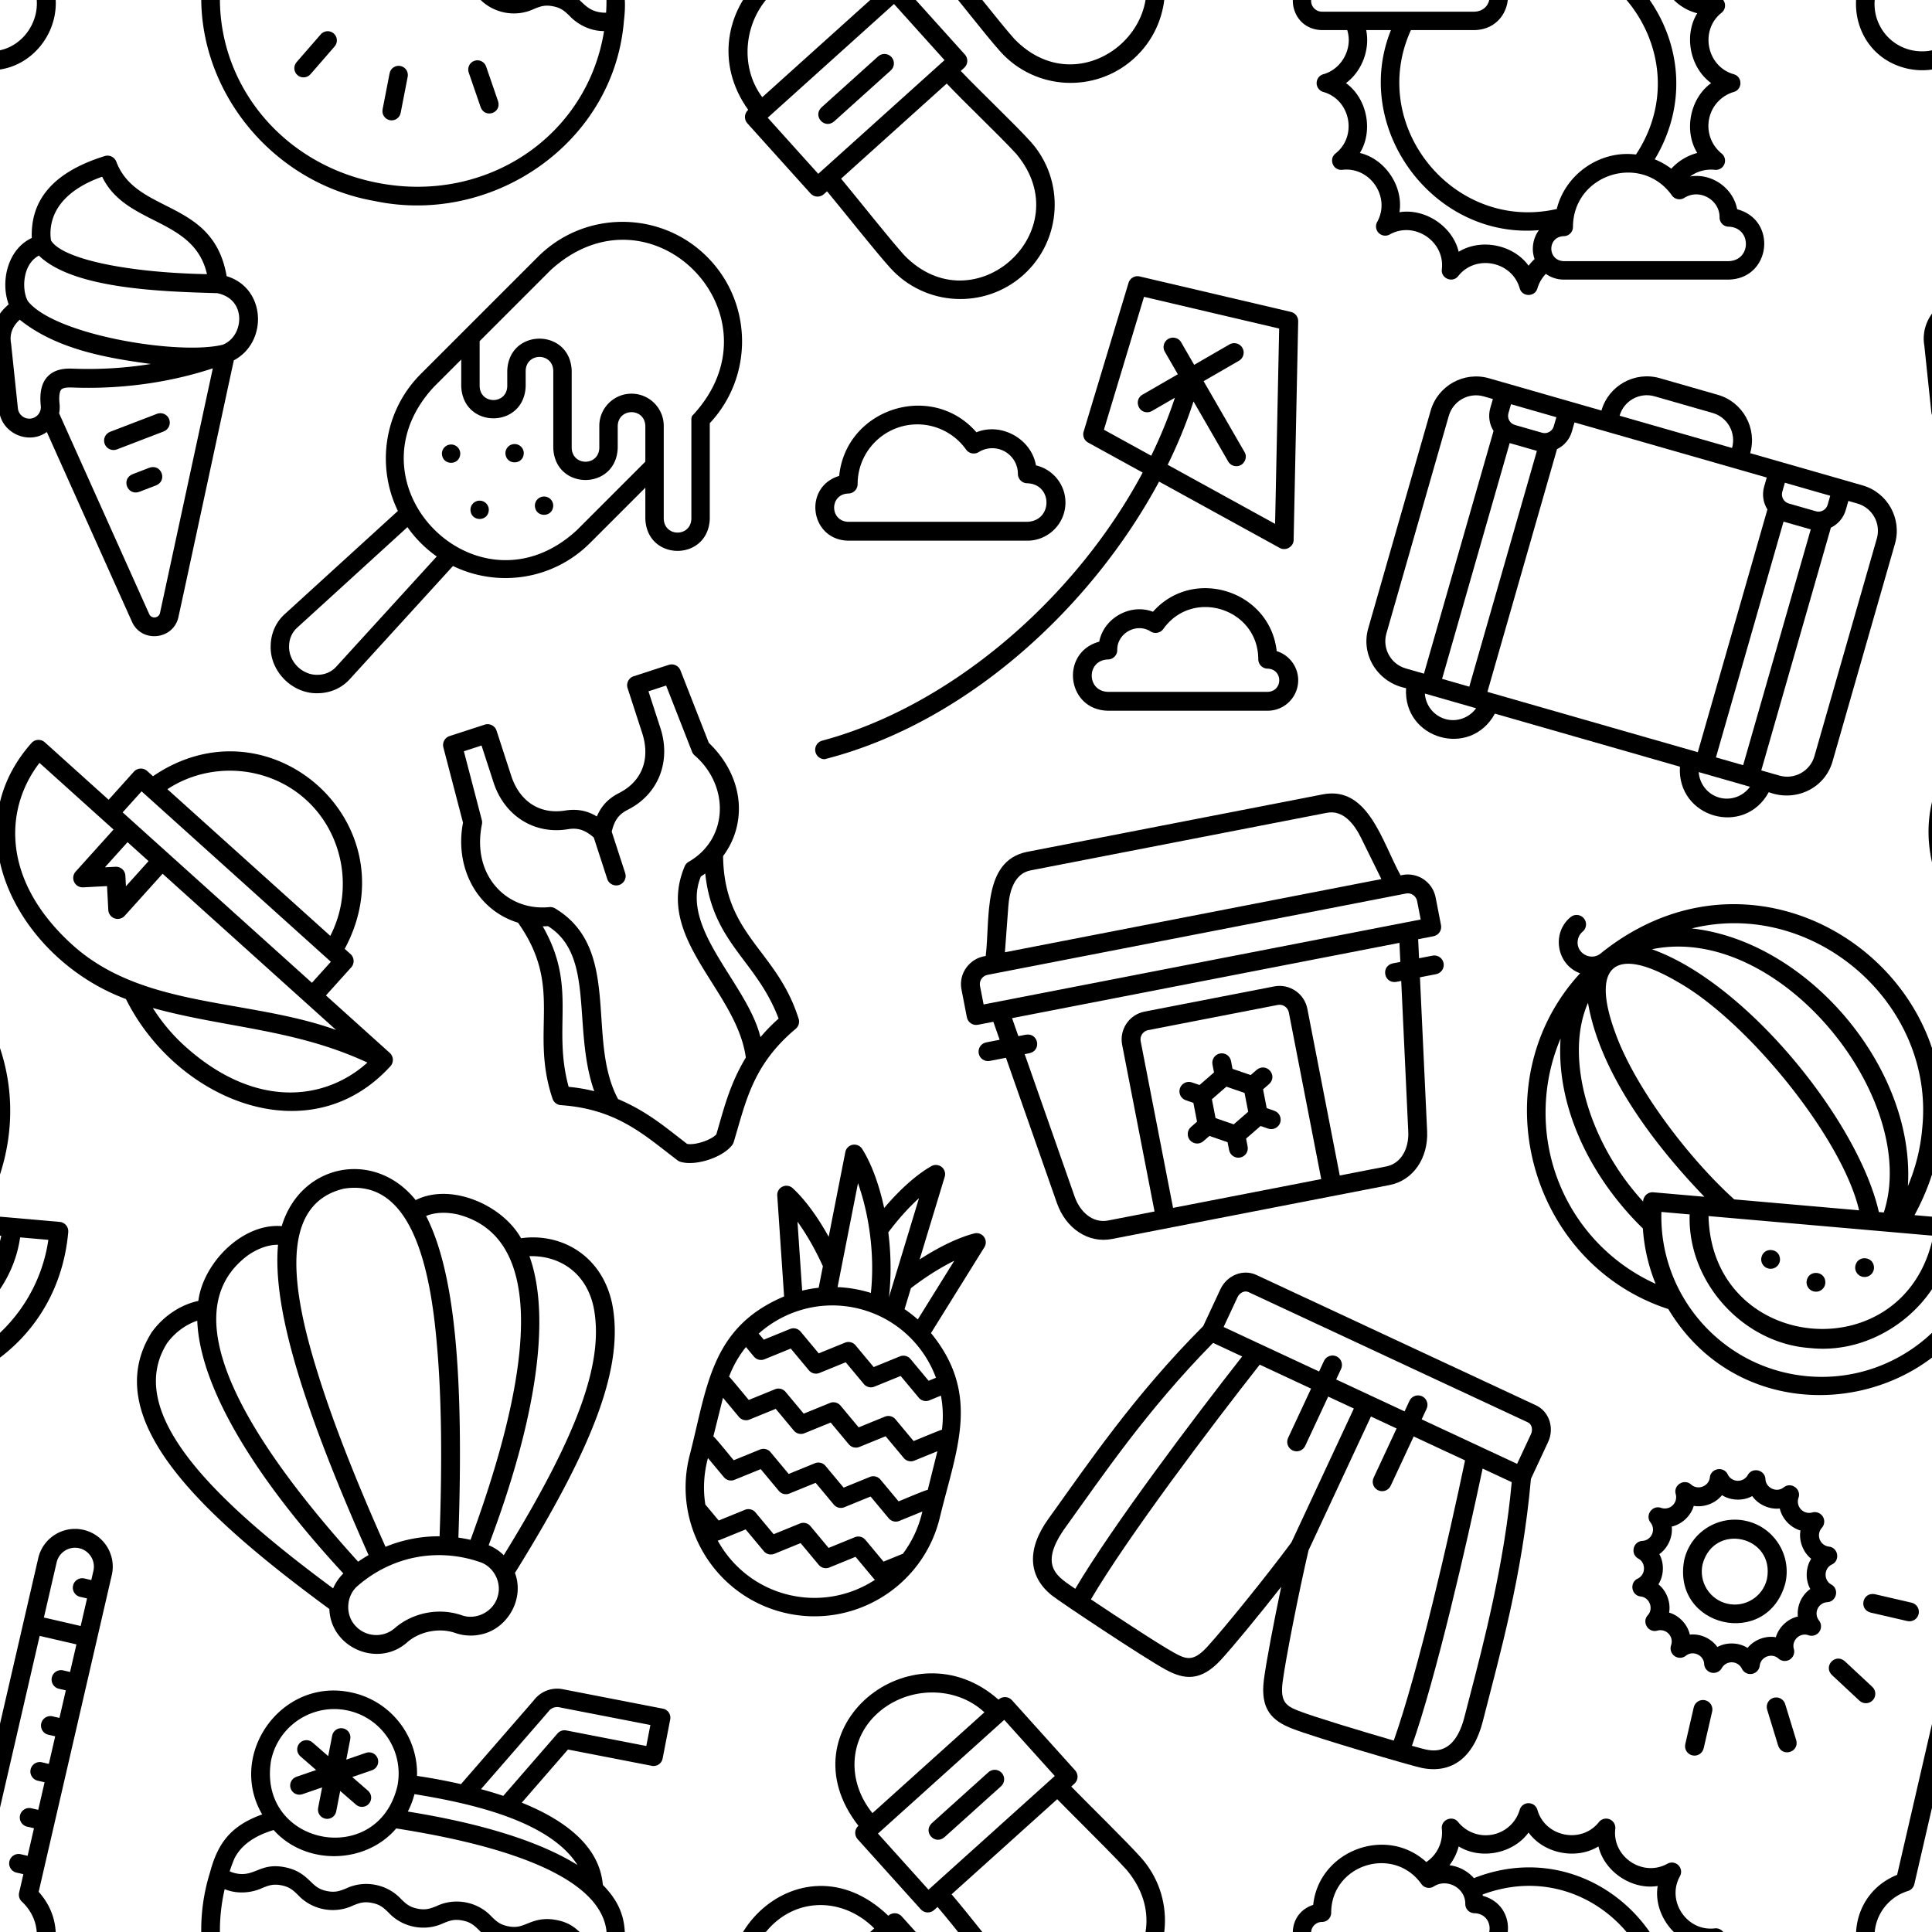 <svg xmlns="http://www.w3.org/2000/svg" xmlns:xlink="http://www.w3.org/1999/xlink" width="512" height="512" viewBox="0 0 512 512">
  <defs>
    <svg xmlns="http://www.w3.org/2000/svg" width="512" viewBox="0 0 512.035 512.035" height="512" id="a">
      <path d="M256.016 362.674c-5.523 0-10 4.478-10 10v40c0 5.522 4.477 10 10 10s10-4.478 10-10v-40c0-5.523-4.477-10-10-10zM347.512 345.478c-2.762-4.783-8.878-6.423-13.66-3.66-4.783 2.761-6.422 8.877-3.66 13.66l20 34.642c7.046 11.254 23.54 1.657 17.32-10l-20-34.642zM178.18 341.817c-4.782-2.76-10.898-1.122-13.66 3.66l-20 34.642c-2.762 4.783-1.123 10.898 3.66 13.66 4.698 2.737 10.883 1.167 13.66-3.66l20-34.642c2.762-4.783 1.123-10.898-3.66-13.66z" />
      <path d="M476.016 63.234c5.523 0 10-4.478 10-10V10c0-5.522-4.477-10-10-10H365.084c-12.165 0-23.311 7.051-28.542 18.006l-60.228 104.318c-16.191-.517-32.713-.416-48.555.327-7.002-42.7-44.162-75.385-88.814-75.385-76.279-.646-118.175 91.796-68.317 148.527-31.52 18.813-41.325 40.207-43.594 72.563-.026.21-.046.421-.059.632C12.706 400.756 124.523 514.317 256.017 512c131.471 2.323 243.333-111.265 229.039-243.013a10.217 10.217 0 0 0-.059-.627c-2.232-30.11-10.318-49.98-36.545-68.018-11.537-40.791-54.053-61.294-103.464-70.872l38.241-66.235h92.787zm-337.07 4.032c38.598 0 70 31.402 70 70-3.519 92.737-136.495 92.712-140-.001 0-38.597 31.402-69.999 70-69.999zm117.07 424.736c-120.119.201-213.75-92.941-209.896-208.719 16.228 3.176 31.207-2.672 39.985-9.127 6.078-3.917 10.47-6.748 19.629-6.748 9.16 0 13.551 2.831 19.629 6.749 18.016 13.289 43.074 13.182 60.93-.001 6.078-3.917 10.47-6.748 19.628-6.748 9.16 0 13.551 2.831 19.629 6.749 17.96 13.251 43.012 13.223 60.93-.001 6.078-3.917 10.47-6.748 19.629-6.748 9.16 0 13.551 2.831 19.629 6.749 17.872 13.203 42.959 13.268 60.93-.001 6.078-3.917 10.47-6.748 19.629-6.748s13.551 2.831 19.629 6.749c8.768 6.459 23.772 12.301 39.985 9.126 3.853 115.779-89.776 208.918-209.895 208.719zm208.276-228.82c-2.159.552-4.733.914-7.899.914-20.051-.011-23.085-16.83-50.094-16.688-15.047 0-23.596 5.51-30.465 9.939-6.078 3.918-10.47 6.749-19.629 6.749s-13.551-2.831-19.628-6.749c-17.936-13.263-43.096-13.196-60.931.001-6.078 3.917-10.47 6.748-19.629 6.748s-13.551-2.831-19.629-6.749c-17.866-13.221-43.037-13.239-60.93.001-6.078 3.917-10.47 6.748-19.629 6.748s-13.551-2.831-19.629-6.749c-6.869-4.429-15.418-9.939-30.465-9.939-27.047-.131-29.989 16.66-50.094 16.689-3.167 0-5.741-.362-7.9-.914.633-4.87 1.439-9.709 2.418-14.499 4.214-15.353 16.292-28.324 35.934-38.613 41.665 31.54 105.173 17.571 130.368-27.11 72.828-2.608 223.494-2.539 245.414 65.724a204.246 204.246 0 0 1 2.417 14.497zm-46.961-78.791c-54.522-20.809-129.444-23.858-192.002-21.834a89.534 89.534 0 0 0 3.459-19.932c57.943-1.748 148.324-.64 188.543 41.766zM368.796 48.234l-44.932 77.825c-8.32-1.095-16.734-1.934-25.137-2.556.434-.839 55.461-95.894 55.782-96.706A11.66 11.66 0 0 1 365.084 20h100.932v23.234h-88.559a10.004 10.004 0 0 0-8.661 5z" />
      <path d="M95.645 162.266c2.777 4.827 8.962 6.397 13.66 3.66l19.641-11.34v22.679c0 5.522 4.477 10 10 10s10-4.478 10-10v-22.679l19.641 11.34c4.698 2.737 10.883 1.167 13.66-3.66 2.762-4.783 1.123-10.898-3.66-13.66l-19.641-11.34 19.641-11.34c4.783-2.762 6.422-8.877 3.66-13.66s-8.878-6.424-13.66-3.66l-19.641 11.34v-22.68c0-5.522-4.477-10-10-10s-10 4.478-10 10v22.679l-19.641-11.34c-4.781-2.76-10.898-1.123-13.66 3.66s-1.123 10.898 3.66 13.66l19.641 11.34-19.641 11.34c-4.783 2.762-6.422 8.877-3.66 13.661z" />
    </svg>
    <svg xmlns="http://www.w3.org/2000/svg" width="512" viewBox="0 0 512.002 512.002" height="512" id="b">
      <path d="M338.214 178.747 371.93 74.241a10 10 0 0 0-14.281-11.862c-15.59 8.45-33.571 23.357-50.741 41.776l4.713-93.652a9.999 9.999 0 0 0-16.866-7.761C281.463 15.335 267.6 35.688 256.009 59.25c-11.971-24.38-25.898-44.319-38.763-56.508a10 10 0 0 0-16.866 7.762l4.713 93.652c-17.17-18.419-35.151-33.326-50.742-41.776a10 10 0 0 0-14.281 11.862l33.717 104.505c-69.539 52.113-57.044 116.107-57.786 193.256-.001 77.196 62.802 140 140 140 77.195 0 139.999-62.804 139.999-140-.734-77.104 11.731-141.203-57.786-193.256zm26.986 240.93-16.949 12.397-24.846-18.174a10.004 10.004 0 0 0-11.809 0l-24.846 18.174-24.845-18.174a10.004 10.004 0 0 0-11.809 0l-24.846 18.174-24.845-18.174a10.004 10.004 0 0 0-11.809 0l-24.846 18.174-16.947-12.397a9.977 9.977 0 0 0-1.262-.787c-6.536-15.201-9.888-32.368-9.54-49.811l21.846 15.979a10.001 10.001 0 0 0 11.809 0l24.846-18.174 24.846 18.174a10.001 10.001 0 0 0 11.809 0l24.846-18.174 24.846 18.174a10.001 10.001 0 0 0 11.809 0l24.846-18.174 24.846 18.174c1.759 1.286 3.831 1.929 5.904 1.929s4.146-.643 5.904-1.929l21.846-15.979c.347 17.446-3.004 34.61-9.541 49.812a9.812 9.812 0 0 0-1.263.786zM146.882 242.084l10.964 8.02a10.001 10.001 0 0 0 11.809 0l24.846-18.174 24.846 18.174a10.004 10.004 0 0 0 11.809 0l24.846-18.174 24.846 18.174a10.004 10.004 0 0 0 11.809 0l24.846-18.174 24.846 18.174a9.989 9.989 0 0 0 5.904 1.929 9.989 9.989 0 0 0 5.904-1.929l10.964-8.02a119.02 119.02 0 0 1 10.043 35.699c.055-.713-26.347 19.041-26.912 19.338l-24.846-18.174a10.004 10.004 0 0 0-11.809 0l-24.846 18.174-24.846-18.174a10.004 10.004 0 0 0-11.809 0l-24.846 18.174-24.846-18.174a10.004 10.004 0 0 0-11.809 0l-24.846 18.174c-.167-.003-27.744-20.619-26.912-19.338a119.043 119.043 0 0 1 10.045-35.699zm10.964 75.497a10.004 10.004 0 0 0 11.809 0l24.846-18.174 24.846 18.174a10.004 10.004 0 0 0 11.809 0l24.846-18.174 24.846 18.174a10.004 10.004 0 0 0 11.809 0l24.846-18.174 24.846 18.174c1.759 1.286 3.831 1.929 5.904 1.929s4.146-.643 5.904-1.929l21.846-15.979v43.352c-.291-1.014-26.742 19.101-27.75 19.643l-24.846-18.174a10.001 10.001 0 0 0-11.809 0l-24.846 18.174-24.846-18.174a10.001 10.001 0 0 0-11.809 0l-24.846 18.174-24.846-18.174a10.001 10.001 0 0 0-11.809 0l-24.846 18.174c-1.099-.598-27.351-20.593-27.75-19.643v-43.353zM343.753 96.443l-23.044 71.431a139.352 139.352 0 0 0-16.636-7.368l1.197-23.778c12.325-15.567 25.688-29.49 38.483-40.285zm-53.63-56.679-5.65 112.275c-3.103-23.748-9.491-47.013-17.692-68.18 6.83-16.331 14.923-31.534 23.342-44.095zm-25.801 112.483c-12.238-.738-24.914.194-36.65 2.635l-5.783-114.896c17.641 26.435 36.137 67.314 42.433 112.261zm-96.073-55.804c12.794 10.794 26.158 24.719 38.485 40.284l1.197 23.779a139.352 139.352 0 0 0-16.636 7.368zm87.752 75.559c41.182 0 77.586 20.852 99.206 52.553l-6.956 5.088-24.846-18.174a10.004 10.004 0 0 0-11.809 0l-24.846 18.174-24.846-18.174a10.004 10.004 0 0 0-11.809 0l-24.846 18.174-24.846-18.174a10.004 10.004 0 0 0-11.809 0l-24.846 18.174-6.956-5.088c21.624-31.7 58.027-52.553 99.209-52.553zm0 320c-34.729 0-66.06-14.83-87.993-38.49a10.04 10.04 0 0 0 1.647-.977l24.846-18.174 24.846 18.174a10.004 10.004 0 0 0 11.809 0l24.846-18.174 24.846 18.174c1.759 1.286 3.831 1.929 5.904 1.929s4.146-.643 5.904-1.929l24.846-18.174 24.846 18.174a10.04 10.04 0 0 0 1.647.977c-21.934 23.66-53.265 38.49-87.994 38.49z" />
    </svg>
    <svg xmlns="http://www.w3.org/2000/svg" width="512" viewBox="0 0 512.114 512.114" height="512" id="c">
      <path d="M474.118 37.996c-50.662-50.661-133.096-50.661-183.758 0L163.149 165.207c-40.193 40.194-48.498 100.387-24.914 148.845L15.215 426.234C5.736 434.878.348 446.911.043 460.118c-1.216 28.196 23.765 53.171 51.951 51.952 13.208-.304 25.243-5.691 33.887-15.17l112.181-123.021c49.285 23.835 108.931 14.901 148.845-24.914l60.139-60.139v33.85c1.758 46.365 68.246 46.358 70 0V218.732c47.713-50.867 46.737-131.069-2.928-180.736zM71.102 483.423c-4.927 5.403-11.877 8.476-19.569 8.652-17.111.728-32.235-14.369-31.495-31.496.176-7.691 3.25-14.64 8.653-19.567L148.608 331.66c8.456 12.128 19.717 23.388 31.845 31.845zm261.662-148.601C225.836 433.907 78.24 286.18 177.293 179.349l29.753-29.753v29.079c1.785 46.399 68.249 46.332 70 0v-17c.749-19.854 29.24-19.886 30 0v84.007c1.743 46.341 68.241 46.379 70 0v-24.007c.739-19.863 29.256-19.87 30 0v38.865zm124.282-12.146c-.755 19.839-29.224 19.904-30 0v-101c0-19.299-15.701-35-35-35s-35 15.701-35 35v24.007c-.749 19.859-29.244 19.88-30 0v-84.007c-1.735-46.328-68.239-46.39-70 0v17c-.74 19.872-29.26 19.861-30 0v-49.079l77.457-77.457c109.916-99.669 255.409 50.61 153.279 158.774l-.004.011a9.974 9.974 0 0 0-.731 3.759v107.992z" />
      <path d="M196.018 241.861c-5.525-.005-10.004 4.474-10.004 10 .491 13.247 19.515 13.25 20.004 0 0-5.523-4.477-10-10-10zM265.018 241.361c-5.525-.005-10.004 4.474-10.004 10 .491 13.247 19.515 13.25 20.004 0 0-5.523-4.477-10-10-10zM227.026 302.861c-5.525-.005-10.004 4.474-10.004 10 .491 13.247 19.515 13.25 20.004 0 0-5.523-4.478-10-10-10zM297.018 298.361c-5.525-.005-10.004 4.474-10.004 10 .491 13.247 19.515 13.25 20.004 0 0-5.523-4.477-10-10-10z" />
    </svg>
    <svg xmlns="http://www.w3.org/2000/svg" width="512" viewBox="0 0 511.629 511.629" height="512" id="d">
      <path d="M482.26 392.782c-4.361-22.933-27.372-39.525-51.11-35.59 7.604-5.592 17.135-8.265 26.88-7.215a10 10 0 0 0 7.343-17.729c-11.186-9.015-16.396-23.358-13.598-37.431 2.8-14.073 13.103-25.33 26.888-29.379 9.471-2.793 9.521-16.393-.001-19.189-29.538-8.296-37.366-47.874-13.287-66.809a10 10 0 0 0-7.345-17.729c-30.453 3.649-52.85-29.938-37.843-56.639a10.002 10.002 0 0 0-13.57-13.569c-26.713 15.029-60.295-7.437-56.639-37.845a10 10 0 0 0-17.729-7.343c-18.914 24.11-58.561 16.196-66.809-13.29a10.001 10.001 0 0 0-19.19.001c-4.048 13.785-15.305 24.087-29.378 26.887-14.071 2.798-28.415-2.411-37.431-13.598-6.109-7.65-18.807-2.58-17.729 7.343 1.535 14.28-4.918 28.101-16.84 36.074C101.099 49.62 28.24 77.664 22.119 136.208c-34.21 11.351-26.956 61.368 9.509 62.116h27.408c6.33 19.787-5.911 42.442-26.01 47.925a10 10 0 0 0 0 19.19c29.534 8.297 37.372 47.871 13.289 66.81-7.7 6.2-2.498 18.799 7.345 17.729 30.438-3.653 52.856 29.935 37.843 56.639a10.002 10.002 0 0 0 13.57 13.569c26.707-15.028 60.297 7.435 56.638 37.845-1.103 9.781 11.546 15.078 17.729 7.343 18.908-24.106 58.564-16.2 66.809 13.29 2.744 9.443 16.387 9.551 19.19 0 1.734-5.902 4.91-11.35 9.147-15.791a33.386 33.386 0 0 0 19.455 6.227h179.104c45.831-1.073 53.018-64.752 9.115-76.318zM180.006 72.755c24.059 14.862 59.298 7.854 75.838-15.085 16.542 22.94 51.778 29.948 75.839 15.085 6.503 27.523 36.378 47.485 64.293 42.958-4.523 27.918 15.435 57.789 42.958 64.293-14.861 24.061-7.854 59.296 15.085 75.837-22.94 16.542-29.946 51.778-15.085 75.839a58.178 58.178 0 0 0-28.158 17.063 79.584 79.584 0 0 0-17.967-10.156c78.461-131.105-54.106-287.322-196.281-231.388-6.683-7.55-16.011-12.706-26.518-14.003a58.166 58.166 0 0 0 9.996-20.443zm106.459 319.727C174.829 417.951 80.71 302.386 128.166 198.325h69.008c43.017-.992 50.068-60.569 9.068-71.916a43.36 43.36 0 0 0-.325-1.404C333.029 77.369 447.01 220.04 372.434 333.362c-39.558-4.969-76.844 21.835-85.969 59.12zM19.844 166.54c0-6.498 5.286-11.785 11.784-11.785 5.522 0 10-4.477 10-10 .167-52.265 67.562-73.68 97.886-31.191a10 10 0 0 0 13.442 2.691c14.42-9.354 34.542 1.783 34.218 19.015 0 5.523 4.478 10 10 10 21.849.806 21.931 32.215 0 33.055H31.627c-6.497 0-11.783-5.287-11.783-11.785zm236.025 287.513c-16.534-22.966-51.788-29.988-75.863-15.118-6.505-27.526-36.373-47.481-64.293-42.959 4.525-27.918-15.436-57.788-42.958-64.293 14.862-24.062 7.852-59.296-15.086-75.838 17.19-12.677 26.324-36.318 21.947-57.52h26.871c-42.971 106.608 45.968 227.073 160.67 217.123-6.531 8.359-8.582 21.151-4.743 31.339a58.866 58.866 0 0 0-6.545 7.266zm217.275-4.955H294.04c-17.927-.663-18.018-26.436 0-27.136 5.522 0 10-4.477 10-10 .182-57.338 74.121-80.835 107.388-34.22a10 10 0 0 0 13.444 2.69c16.256-10.433 38.532 1.909 38.273 21.266 0 5.523 4.477 10 10 10 24.723.914 24.812 36.45-.001 37.4z" />
    </svg>
    <svg xmlns="http://www.w3.org/2000/svg" width="512" viewBox="0 0 511.999 511.999" height="512" id="e">
      <path d="M502 255.681h-91V215.68c0-5.523-4.478-10-10-10h-8.263c-35.636-146.172-237.898-146.07-273.474 0H111c-5.522 0-10 4.477-10 10v40.001H10c-5.522 0-10 4.477-10 10C.881 394.54 146.154 444.037 256.007 400.385c110.972 43.88 255.169-6.589 255.992-134.705.001-5.522-4.477-9.999-9.999-9.999zm-245.999-140c54.431 0 102.586 38.008 116.167 90H139.833c13.58-51.991 61.741-90 116.168-90zM121 225.68h270v30.001H121zm25 50.001h30.001v35.858l-7.929-7.929c-3.905-3.904-10.235-3.905-14.143 0l-7.93 7.93v-35.859zm30 120c-102.212 0-150.872-58.734-155.614-120H126v60a10.002 10.002 0 0 0 17.071 7.072l17.93-17.929 17.929 17.929a10.001 10.001 0 0 0 17.071-7.072v-60h247.443c-92.379 38.002-166.785 119.858-267.444 120zm160.001-.001c-17.465 0-34.797-2.399-52.469-7.291 70.839-35.442 126.88-84.453 207.763-109.21-6.296 59.985-55.029 116.501-155.294 116.501z" />
    </svg>
    <svg xmlns="http://www.w3.org/2000/svg" width="512" viewBox="0 0 511.632 511.632" height="512" id="f">
      <path d="M475.816 94.63h-.208c-13.694-121.181-190.371-131.068-199.682 0-5.56-.062-10.114 4.437-10.11 10v100c0 5.523 4.478 10 10 10h4.877c-.663 27.864-4.819 79.731-4.877 105.001 0 55.14 44.859 99.999 100 99.999s100-44.859 100-99.999c.023-23.598-3.317-75.476-4.539-105.001h4.539c5.522 0 10-4.477 10-10v-100c0-5.523-4.477-10-10-10zm-190 100v-80h180v80zm85-175c43.549 0 81.17 33.843 84.735 75H295.947c2.263-43.098 33.69-75 74.869-75zm82.227 231.417c1.3 24.92 2.773 53.166 2.773 68.584-4.024 105.984-155.992 105.956-160-.001.129-25.838 4.261-77.024 4.882-105H451.26c.419 10.254 1.086 23.052 1.783 36.417zM235.815 186.631h-.11c-9.357-131.171-186.05-121.074-199.682 0-5.594-.114-10.215 4.401-10.208 10v100c0 5.523 4.477 10 10 10h4.539c-1.223 29.534-4.559 81.398-4.539 105.001 0 55.14 44.86 100 100 100s100-44.859 100-100c-.064-25.282-4.217-77.125-4.877-105.001h4.876c5.523 0 10-4.477 10-10v-100c.001-5.523-4.476-10-9.999-10zM45.816 286.632v-80.001h180v80.001zm95-175c41.18 0 72.606 31.902 74.869 75H56.081c3.566-41.159 41.186-75 84.735-75zm72.576 245.549c1.192 20.575 2.424 41.851 2.424 54.452-4.023 105.983-155.992 105.958-160-.001.031-24.122 3.368-75.777 4.556-105h150.562c.341 14.014 1.414 32.526 2.458 50.549z" />
      <path d="M176.23 236.632H95.401c-13.228.48-13.267 19.504 0 20h80.829c5.523 0 10-4.477 10-10s-4.477-10-10-10zM416.23 144.63h-80.829c-13.228.48-13.267 19.504 0 20h80.829c5.522 0 10-4.477 10-10s-4.477-10-10-10z" />
    </svg>
    <svg xmlns="http://www.w3.org/2000/svg" width="512" viewBox="0 0 512 512" height="512" id="g">
      <path d="M462 91.138H338c0-27.57-22.43-50-50-50h-64c-27.57 0-50 22.43-50 50H50c-27.57 0-50 22.43-50 50v240c-.084 30.2 26.358 52.631 56.019 50 11.815 52.983 86.169 52.947 97.963 0h204.037c11.815 52.984 86.169 52.946 97.963 0 29.666 2.613 56.098-19.778 56.018-50.001V141.138c0-27.57-22.429-50-50-50zm-70 320v-260h30v260zm40.001-289.999c0 5.514-4.486 9.999-10 9.999H392c-5.514 0-10-4.485-10-9.999v-10.001h50.001zM362 111.138v10.001c0 8.865 3.866 16.844 10 22.341v267.658H140.001V143.48c6.134-5.497 10-13.476 10-22.341v-10.001zm-231.999 10.001c0 5.514-4.486 9.999-10 9.999H90c-5.514 0-10-4.485-10-9.999v-10.001h50.001zm-10 29.999v260H90v-260zm103.999-90h64c16.542 0 30 13.458 30 30H194c0-16.542 13.458-30 30-30zm-204 320v-240c0-16.542 13.458-30 30-30h10v10.001c0 8.865 3.866 16.844 10 22.341v267.658H50c-16.542 0-30-13.458-30-30zm85.001 70c-12.942 0-24.109-8.381-28.267-20h56.534c-4.159 11.619-15.326 20-28.267 20zm301.999 0c-12.941 0-24.108-8.381-28.266-20h56.534c-4.159 11.619-15.326 20-28.268 20zm85-70c0 16.542-13.458 30-30 30h-20V143.481c6.135-5.497 10.001-13.476 10.001-22.342v-10.001H462c16.542 0 30 13.458 30 30z" />
    </svg>
    <svg xmlns="http://www.w3.org/2000/svg" width="512" viewBox="0 0 512.006 512.006" height="512" id="h">
      <path d="M492.366 288.022c6.259 3.68 14.896-1.254 14.816-8.555l4.821-231.65a10.001 10.001 0 0 0-7.714-9.944L344.013.266a9.999 9.999 0 0 0-11.857 6.846l-47.57 157.608a10 10 0 0 0 4.755 11.652l57.798 31.785c-71.41 133.8-203.495 247.686-339.722 284.188-5.335 1.429-8.501 6.913-7.071 12.248 1.197 4.468 5.237 7.414 9.653 7.414 149.296-37.963 282.149-159.694 354.548-294.277zM306.072 162.748l42.516-140.865 143.251 33.612-4.309 207.042-113.856-62.613c10.909-22.243 20.093-44.73 27.379-67.169l36.743 63.641a9.997 9.997 0 0 0 8.67 5.002c7.442.181 12.599-8.587 8.65-15.002l-43.375-75.127L449.2 89.643c4.783-2.761 6.422-8.877 3.66-13.66-2.761-4.783-8.878-6.421-13.66-3.66L401.742 93.95l-13.751-23.817c-2.761-4.783-8.877-6.421-13.66-3.66s-6.422 8.877-3.66 13.66l13.751 23.817-37.457 21.626c-8.848 5.177-5.083 18.657 5.01 18.662a9.954 9.954 0 0 0 4.99-1.342l24.345-14.055c-6.833 20.757-15.254 41.317-25.077 61.493z" />
      <path d="M34.99 280.359h189.886c22.291 0 40.427-18.136 40.427-40.427 0-19.147-13.379-35.228-31.28-39.384-4.708-27.787-36.405-45.904-63.108-35.104-47.507-54.509-138.328-25.148-145.476 46.268-38.505 11.675-31.123 67.763 9.551 68.647zm0-49.974c5.522 0 10-4.477 10-10 0-34.908 28.399-63.307 63.308-63.307 20.461 0 39.765 9.973 51.637 26.678a10 10 0 0 0 13.444 2.691 27.072 27.072 0 0 1 14.345-4.095c14.972 0 27.152 12.181 27.152 27.152 0 5.523 4.477 10 10 10 27.008.999 27.102 39.817 0 40.855H34.991c-19.803-.734-19.9-29.202-.001-29.974zM489.219 397.442c-6.982-63.915-88.153-90.157-131.155-41.734-24.117-9.254-52.303 6.926-56.934 31.714-41.813 11.397-34.788 72.169 9.083 73.196h169.49c17.812 0 32.303-14.491 32.303-32.303-.001-14.502-9.605-26.802-22.787-30.873zm-9.517 43.176h-169.49c-22.696-.848-22.762-33.444 0-34.318 5.522 0 10-4.477 10-10-.32-17.821 20.464-29.352 35.396-19.67a9.998 9.998 0 0 0 13.444-2.69c31.169-43.687 100.495-21.661 100.65 32.074 0 5.522 4.478 9.999 10 9.999 16.239.584 16.348 23.973 0 24.605z" />
    </svg>
    <svg xmlns="http://www.w3.org/2000/svg" width="512" viewBox="0 0 511.948 511.948" height="512" id="i">
      <path d="M509.917 373.061c-13.43-70.867-26.97-156.646-62.324-254.186V75.888c0-16.487-12.633-29.901-28.162-29.901H92.517c-15.528 0-28.162 13.414-28.162 29.901v42.987C29.007 216.523 15.46 302.098 2.031 373.061c-7.483 38.951 5.865 64.662 37.588 72.396 10.635 2.593 117.137 18.808 142.775 20.325 22.188 1.312 38.948-4.047 48.567-34.491 5.538-17.529 16.165-58.462 25.104-96.822 8.696 37.224 19.087 78.354 24.923 96.822 9.641 30.418 26.252 35.795 48.566 34.491 25.637-1.518 132.14-17.732 142.776-20.325 31.722-7.734 45.071-33.445 37.587-72.396zM84.355 75.888c0-5.367 3.738-9.901 8.162-9.901h326.915c4.424 0 8.162 4.534 8.162 9.901v34.779H315.975V98.326c0-5.522-4.477-10-10-10s-10 4.478-10 10v12.341h-80.001V98.326c0-5.522-4.477-10-10-10s-10 4.478-10 10v12.341H84.355zM21.671 376.834C34.774 307.71 47.78 225.253 81.34 130.667h34.032c-18.813 80.788-48.755 221.23-56.273 297.951-20.406-3.683-45.519-3.636-37.428-51.784zm190.219 48.432c-6.574 20.807-14.632 21.364-28.313 20.552-16.37-.97-68.923-8.532-104.689-14.067 7.318-76.693 38.309-221.179 57.022-301.084h60.064v57.66c0 5.522 4.477 10 10 10s10-4.478 10-10v-57.66h30v156.551c-8.758 43.309-26.537 114.159-34.084 138.048zm116.481 20.552c-13.683.811-21.739.255-28.313-20.552-7.498-23.731-24.605-93.062-34.084-138.086V130.667h30v57.66c0 5.522 4.477 10 10 10s10-4.478 10-10v-57.66h60.064c18.714 79.904 49.704 224.388 57.022 301.084-35.766 5.534-88.32 13.097-104.689 14.067zm139.221-19.792c-1.553.379-6.926 1.317-14.743 2.592-7.519-76.723-37.461-217.164-56.273-297.951h34.032c29.471 81.55 45.678 170.076 55.464 223.527 1.582 8.639 2.947 16.1 4.204 22.64 8.014 41.708-14.288 47.145-22.684 49.192z" />
    </svg>
    <svg xmlns="http://www.w3.org/2000/svg" width="512" viewBox="0 0 512.399 512.399" height="512" id="j">
      <path d="M512.399 194.322c-.754-52.68-38.787-84.509-81.612-86.828-12.823-38.718-61.955-72.303-102.002-61.036-32.38-61.533-112.411-61.515-144.776.001-40.085-11.252-89.141 22.286-101.993 61.012-19.452.349-39.659 8.851-54.993 23.305-72.812 77.881 12.064 197.166 129.088 324.048-6.492 40.607 38.558 71.392 74.113 50.559l.018-.011c15.363-9.075 36.958-9.074 52.33.011a49.534 49.534 0 0 0 24.743 6.615c29.311.653 54.415-27.492 49.37-57.175 110.572-119.128 155.714-194.689 155.714-260.501zm-20 0c0 58.994-41.803 128.892-143.804 239.787a49.464 49.464 0 0 0-13.677-13.467c75.927-122.617 111.409-225.665 100.973-292.736 30.388 4.961 55.939 27.687 56.508 66.416zM370.305 70.21c98.378 47.788 26.667 209.347-53.162 341.147a153.858 153.858 0 0 0-12.203-4.747c38.963-169.462 50.036-276.974 31.48-341.471 9.609-2.085 21.899-.333 33.885 5.071zM256.398 20.013c72.157 2.671 74.201 98.711 65.164 181.754-5.506 53.514-17.596 120.646-35.947 199.642a148.748 148.748 0 0 0-58.434 0c-18.351-78.995-30.44-146.127-35.948-199.642-8.939-83.297-7.195-178.827 65.165-181.754zM142.635 70.141c11.94-5.353 24.17-7.077 33.74-5-18.556 64.471-7.481 172.033 31.48 341.469a154.244 154.244 0 0 0-12.203 4.747C115.905 279.692 43.976 117.845 142.635 70.141zM40.742 145.33c10.138-9.555 23.378-15.829 36.166-17.449-10.449 67.07 25.031 170.128 100.969 292.763a49.475 49.475 0 0 0-13.676 13.467C60.157 320.689-19.09 209.467 40.742 145.33zm292.516 331.713c-7.69 14.059-26.988 19.272-40.704 11.009-10.776-6.221-23.271-9.509-36.133-9.509a.28.28 0 0 0-.041 0c-12.859 0-25.35 3.285-36.121 9.499-14.26 8.196-32.528 3.26-40.723-10.999-8.272-13.742-3.068-33.021 11.009-40.726 20.227-11.651 42.998-17.81 65.852-17.81s45.626 6.158 65.861 17.815c14.063 7.699 19.28 26.987 11 40.721z" />
    </svg>
    <svg xmlns="http://www.w3.org/2000/svg" width="512" viewBox="0 0 511.908 511.908" height="512" id="k">
      <path d="M369.038 140.287c-5.351-83.149-87.956-74.63-103.513-132.547-1.208-5.206-6.295-8.536-11.547-7.575-60.262 12.008-83.479 41.217-86.086 78.297-26.977 9.195-38.059 42.821-31.694 67.408-14.89 10.005-22.905 25.123-21.812 41.847l-.003 68.772c-.338 24.215 27.009 40.182 47.854 28.131.187.523 69.014 210.348 69.213 210.818 8.44 21.996 40.166 21.922 48.605.006.353-.426 86.971-265.142 87.267-265.633 38.239-15.442 41.894-72.754 1.716-89.524zM193.15 58.407c8.748-17.48 27.915-30.082 55.697-36.729 19.463 54.552 92.321 52.784 99.706 114.318-84.791-10.545-150.908-32.136-160.618-52.74-.249-3.106-.517-13.395 5.215-24.849zm-46.567 210.281c-6.727 0-12.199-5.473-12.199-12.199l.003-69.118c-.856-9.55 3.169-17.937 11.766-24.093 36.284 36.058 89.447 50.427 133.353 61.183-32.467 1.787-61.145-.569-83.022-3.751-7.659-1.113-18.831-1.741-27.373 5.648-6.95 6.012-10.328 15.868-10.328 30.131-.001 6.727-5.474 12.199-12.2 12.199zm114.765 219.671c-2.201 4.941-9.155 4.848-11.185.005l-72.9-222.094a32.083 32.083 0 0 0 1.519-9.781c0-10.878 2.387-14.117 3.413-15.005 1.711-1.479 5.656-1.819 11.409-.982 36.407 5.295 90.811 8.401 150.668-4.608zm116.411-304.393c-.173 10.801-6.595 24.083-20.273 28.126-46.299 6.633-175.022-28.141-200.53-67.189-5.682-11.844-2.186-39.764 16.499-47.096 32.214 38.675 123.735 51.349 183.771 59.347 18.8 6.091 20.63 20.734 20.533 26.812z" />
      <path d="M292.629 284.725c-1.429-5.334-6.915-8.503-12.247-7.071l-51.375 13.766c-5.335 1.429-8.501 6.913-7.071 12.248 1.41 5.378 7.056 8.506 12.247 7.071l51.375-13.766c5.334-1.43 8.5-6.914 7.071-12.248zM266.507 333.625l-18.713 5.014c-12.713 3.902-7.663 22.32 5.176 19.318l18.713-5.014c12.664-3.863 7.728-22.302-5.176-19.318z" />
    </svg>
    <svg xmlns="http://www.w3.org/2000/svg" width="512" viewBox="0 0 512.002 512.002" height="512" id="l">
      <path d="M456.059 384.554V40c0-22.056-17.944-40-40-40s-40 17.944-40 40v344.554c-55.702 39.047-28.232 127.21 40.001 127.447 68.234-.239 95.7-88.412 39.999-127.447zM416.059 20c11.028 0 20 8.972 20 20v9.999h-7.5c-5.523 0-10 4.477-10 10s4.477 10 10 10h7.5V100h-40V40c0-11.028 8.972-20 20-20zm0 472.002c-27.57 0-50-22.43-50-50 0-17.794 9.583-34.391 25.007-43.315a10 10 0 0 0 4.993-8.656V120h40v29.999h-7.5c-5.523 0-10 4.477-10 10s4.477 10 10 10h7.5v30h-7.5c-5.523 0-10 4.477-10 10s4.477 10 10 10h7.5v30h-7.5c-5.523 0-10 4.477-10 10s4.477 10 10 10h7.5v30h-7.5c-5.523 0-10 4.477-10 10s4.477 10 10 10h7.5v30h-7.5c-5.523 0-10 4.477-10 10s4.477 10 10 10h7.5v20.034a10 10 0 0 0 4.993 8.656c43.878 25.699 25.922 93-24.993 93.313zM238.876 100.405c-9.221-2.53-11.674-15.038-4.154-20.888 7.682-6.158 2.516-18.813-7.345-17.728-4.468.481-8.79-1.538-11.282-5.267s-2.702-8.496-.548-12.44a10 10 0 0 0-13.57-13.569 11.987 11.987 0 0 1-12.44-.548 11.99 11.99 0 0 1-5.268-11.284c1.078-9.786-11.524-15.083-17.73-7.342-5.865 7.552-18.359 5.03-20.887-4.156-2.749-9.454-16.419-9.525-19.189 0a11.988 11.988 0 0 1-9.184 8.408 11.986 11.986 0 0 1-11.704-4.253C99.42 3.654 86.762 8.82 87.847 18.68c1.191 9.489-9.425 16.539-17.708 11.832-8.627-4.74-18.344 4.874-13.569 13.569 2.153 3.944 1.943 8.711-.549 12.44s-6.815 5.749-11.284 5.268c-9.784-1.077-15.084 11.522-7.344 17.729 3.499 2.82 5.129 7.304 4.254 11.703s-4.097 7.918-8.409 9.185c-9.454 2.748-9.525 16.419 0 19.189 9.22 2.53 11.675 15.037 4.155 20.887-7.684 6.156-2.516 18.817 7.343 17.729 9.487-1.19 16.542 9.423 11.832 17.708-4.742 8.629 4.875 18.345 13.569 13.569a11.989 11.989 0 0 1 12.441.55 11.984 11.984 0 0 1 5.267 11.282 10 10 0 0 0 17.729 7.345c5.865-7.551 18.361-5.032 20.888 4.155a10 10 0 0 0 19.19 0 11.984 11.984 0 0 1 9.184-8.408 11.982 11.982 0 0 1 11.703 4.254 10 10 0 0 0 17.729-7.345c-1.192-9.487 9.426-16.54 17.708-11.831a10 10 0 0 0 13.569-13.57c-4.73-8.306 2.377-18.892 11.832-17.707a10 10 0 0 0 7.342-17.729 11.987 11.987 0 0 1-4.253-11.704 11.987 11.987 0 0 1 8.408-9.184c9.456-2.75 9.527-16.419.002-19.191zm-28.023 24.471a31.973 31.973 0 0 0 1.073 16.549c-9.962 4.711-17.262 15.634-17.801 26.641-11.007.539-21.93 7.839-26.641 17.801-10.376-3.714-23.261-1.151-31.425 6.251-8.214-7.398-20.914-9.971-31.425-6.25-4.71-9.962-15.635-17.262-26.641-17.801-.54-11.007-7.839-21.93-17.801-26.641 3.715-10.375 1.15-23.261-6.251-31.425 7.402-8.164 9.964-21.05 6.251-31.426 9.962-4.71 17.262-15.634 17.801-26.641 11.007-.539 21.931-7.838 26.641-17.801 10.375 3.714 23.261 1.151 31.425-6.251 8.164 7.402 21.049 9.965 31.425 6.25 4.71 9.963 15.635 17.263 26.641 17.802.539 11.007 7.839 21.931 17.801 26.641-3.714 10.375-1.151 23.261 6.25 31.425a31.963 31.963 0 0 0-7.323 14.876z" />
      <path d="M136.059 55c-30.327 0-55 24.673-55 55 2.765 72.865 107.247 72.845 110.001-.001C191.059 79.673 166.386 55 136.059 55zm0 90c-19.299 0-35-15.701-35-35 1.76-46.369 68.248-46.356 70.001 0-.001 19.299-15.702 35-35.001 35zM136.059 250c-5.523 0-10 4.477-10 10v40c0 5.523 4.477 10 10 10s10-4.477 10-10v-40c0-5.522-4.477-10-10-10zM219.719 234.904c-2.761-4.783-8.878-6.422-13.66-3.66-4.783 2.761-6.422 8.877-3.66 13.66l20 34.64c7.046 11.254 23.54 1.656 17.32-10l-20-34.64zM305.603 196.339l-34.641-20c-11.679-6.222-21.241 10.3-10 17.32l34.641 19.999c4.698 2.737 10.883 1.167 13.66-3.66 2.762-4.782 1.123-10.897-3.66-13.659zM326.058 100h-39.999c-13.24.485-13.257 19.508 0 20h39.999c5.523 0 10-4.477 10-10s-4.477-10-10-10z" />
    </svg>
    <svg xmlns="http://www.w3.org/2000/svg" width="512" viewBox="0 0 511.922 511.922" height="512" id="m">
      <path d="M398.428 176.328c11.604-25.854 9.567-56.553-5.532-84.575l-4.867-82.341a10 10 0 0 0-9.982-9.41h-39.113c-5.372-.104-10.106 4.626-10 10l.001 50c0 28.876-15.996 48.646-42.778 52.883-12.562 1.975-22.133 7.064-30.228 16.396-8.095-9.332-17.662-14.421-30.217-16.395-26.793-4.238-42.788-24.009-42.788-52.885l-.001-50c0-5.523-4.478-10-10-10H133.81a10 10 0 0 0-9.982 9.41l-4.866 82.341c-23.067 41.68-15.078 92.33 22.695 118.79 25.203 80.93-23.612 111.869-22.845 188.659a9.999 9.999 0 0 0 6.343 9.308c55.728 22.508 74.453 57.951 99.503 93.847a9.997 9.997 0 0 0 3.11 2.879c13.693 8.902 42.598 8.928 56.321-.001a9.98 9.98 0 0 0 3.109-2.878c25.048-35.877 43.786-71.354 99.504-93.848a10 10 0 0 0 6.344-9.307c.766-76.794-48.05-107.723-22.846-188.659a83.428 83.428 0 0 0 28.228-34.214zm-222.963 150.42c-6.323 25.418-12.815 51.515-12.159 78.594-7.383-4.614-15.466-8.91-24.364-12.772 3.115-66.435 41.753-97.196 26.437-170.281a93.607 93.607 0 0 0 5.376 1.544c23.356 27.976 14.694 62.78 4.71 102.915zm197.45 65.821c-8.898 3.862-16.981 8.158-24.364 12.772 4.418-58.351-46.176-135.653-7.448-181.51a93.607 93.607 0 0 0 5.376-1.544c-15.316 73.09 23.321 103.844 26.436 170.282zm-39.347-187.507a9.985 9.985 0 0 0-5.282 3.044c-55.011 63.132 11.736 141.683-1.173 212.999-25.555 22.136-38.988 44.687-54.937 67.823-7.648 4.038-24.874 4.028-32.495 0-15.941-23.129-29.388-45.695-54.936-67.822-12.909-71.293 53.834-149.886-1.172-213a10.005 10.005 0 0 0-5.284-3.044c-21.145-4.575-38.135-18.033-46.613-36.924-9.396-20.934-7.321-45.305 5.843-68.622a9.983 9.983 0 0 0 1.274-4.326l4.443-75.188h19.686l.001 40c-.457 37.447 23.211 67.076 59.673 72.64 10.528 1.655 16.85 6.148 23.332 16.861v46.118c0 5.522 4.478 10 10 10s10-4.478 10-10v-46.118c6.482-10.713 12.805-15.207 23.343-16.863 36.454-5.566 60.12-35.195 59.663-72.639l-.001-40h19.687l4.444 75.188c.09 1.521.525 3 1.274 4.326 25.567 42.068 7.227 95.494-40.77 105.547z" />
    </svg>
    <svg xmlns="http://www.w3.org/2000/svg" width="512" viewBox="0 0 512.045 512.045" height="512" id="n">
      <path d="M501.992 312.524h-82.126c97.93-225.47-178.495-417.632-355.585-247.42-9.343 9.17-25.583 2.368-25.46-10.752 0-4.007 1.559-7.773 4.392-10.606 3.906-3.905 3.906-10.236.001-14.142-3.902-3.904-10.235-3.905-14.142-.001-18.915 18.609-10.26 51.513 15.263 58.392-95.55 124.187-28.409 311.025 124.225 346.476C275.181 581.22 511.504 506.275 511.992 322.52c0-5.519-4.477-9.996-10-9.996zm-360 0c-5.796-.022-10.352 4.944-9.998 10.699-64.45-58.839-96.385-146.655-76.567-204.745 18.657 71.151 79.347 140.383 140.825 194.046zm245.199 0h-5.248c-29.996-93.741-160.539-229.757-263.96-256.556C250.498 16.187 415.68 189.743 387.191 312.524zm-159.173 0c-54.24-41.077-115.667-110.296-140.646-164.185-32.907-69.425-9.012-93.359 60.436-60.436 77.003 34.545 188.479 149.44 213.09 224.621zm213.555 20c-16.456 145.627-222.76 145.518-239.161 0zm-21.582-112.002a200.74 200.74 0 0 1-9.798 61.89c-3.02-125.369-128.519-249.363-252.051-252.105 125.659-43.133 264.21 56.827 261.849 190.215zm-400.001 0c0-21.578 3.435-42.368 9.787-61.854 1.362 72.738 44.542 144.007 104.449 193.012a188.509 188.509 0 0 0 18.615 57.329C73.597 381.036 19.99 306.457 19.99 220.522zm302.002 272.002c-90.38 0-164.514-70.9-169.709-160h30.063c3.692 71.294 68.123 131.411 139.647 129.999 71.516 1.413 135.96-58.709 139.645-129.999h30.063c-5.195 89.099-79.329 160-169.709 160z" />
      <path d="M322 402.524c5.522 0 10-4.478 10-10-.49-13.251-19.518-13.249-20.004 0 0 5.522 4.482 10 10.004 10zM271.999 382.524c5.522 0 10-4.478 10-10-.49-13.251-19.517-13.248-20.004 0 0 5.522 4.482 10 10.004 10zM372 382.524c5.522 0 10-4.478 10-10-.49-13.251-19.518-13.249-20.004 0 0 5.522 4.482 10 10.004 10z" />
    </svg>
    <svg xmlns="http://www.w3.org/2000/svg" width="512" viewBox="0 0 512 512" height="512" id="o">
      <path d="M482 146h-1.999C467.687 107.938 464.471 46.424 416 46H96c-48.477.415-51.708 62.017-64.001 100C14.787 144.997-.061 158.672 0 176v30c0 5.522 4.478 10 10 10h16.625l2.927 20.001H15c-5.522 0-10 4.478-10 10s4.478 10 10 10h17.479l23.626 161.448c4.184 28.587 24.7 48.552 49.895 48.552h300c25.193 0 45.711-19.965 49.895-48.552l23.626-161.448H497c5.522 0 10-4.478 10-10s-4.478-10-10-10h-14.552L485.375 216H502c5.522 0 10-4.478 10-10v-30c0-16.542-13.458-30-30-30zM65.648 98.63C69.708 83.745 78.27 66 96 66h320c17.731 0 26.293 17.745 30.353 32.631L459.272 146H52.729zM336 446.001H176V266c0-5.514 4.486-10 10-10h140c5.514 0 10 4.486 10 10zm126.235-210h-8.236c-13.251.491-13.246 19.511 0 20h5.309l-23.203 158.552c-2.291 15.653-12.488 31.448-30.105 31.448h-50V266c0-16.542-13.458-30-30-30H186c-16.542 0-30 13.458-30 30v180.001h-50c-17.617 0-27.814-15.795-30.105-31.448L52.692 256.001h5.309c13.251-.491 13.246-19.512 0-20h-8.236L46.838 216h418.324zM492 196H20v-20c0-5.514 4.486-10 10-10h452c5.514 0 10 4.486 10 10z" />
      <path d="M301.001 336.566c11.236-7.019 1.685-23.543-10.002-17.32l-7.379 4.261L266 313.334v-8.522c0-5.522-4.478-10-10-10s-10 4.478-10 10v8.522l-17.62 10.173-7.379-4.261c-4.785-2.761-10.899-1.123-13.661 3.66-2.762 4.782-1.123 10.898 3.659 13.66l7.381 4.262v20.346l-7.38 4.261c-4.783 2.762-6.422 8.877-3.66 13.66 2.777 4.826 8.962 6.397 13.66 3.66l7.38-4.261L246 388.667v8.521c0 5.522 4.478 10 10 10s10-4.478 10-10v-8.521l17.62-10.173 7.38 4.261c4.698 2.737 10.884 1.167 13.66-3.66 2.762-4.783 1.123-10.898-3.66-13.66l-7.38-4.261v-20.346zM256 371.346l-17.62-10.173v-20.346L256 330.654l17.62 10.174v20.346z" />
    </svg>
  </defs>
  <g data-name="046-coconut.svg">
    <g transform="rotate(10.999 -2205.643 535.626) scale(.244)">
      <path fill="transparent" d="M0 0h512v512H0z" />
      <use xlink:href="#a" />
    </g>
    <g transform="rotate(10.999 453.018 279.661) scale(.244)">
      <path fill="transparent" d="M0 0h512v512H0z" />
      <use xlink:href="#a" />
    </g>
  </g>
  <g transform="rotate(13.999 -1096.46 867.142) scale(.244)" data-name="020-pineapple.svg">
    <path fill="transparent" d="M0 0h512v512H0z" />
    <use xlink:href="#b" />
  </g>
  <g transform="translate(71.725 58.79) scale(.244)" data-name="010-ice cream.svg">
    <path fill="transparent" d="M0 0h512v512H0z" />
    <use xlink:href="#c" />
  </g>
  <g data-name="004-sun.svg">
    <g transform="translate(342.612 471.55) scale(.244)">
      <path fill="transparent" d="M0 0h512v512H0z" />
      <use xlink:href="#d" />
    </g>
    <g transform="translate(342.612 -40.45) scale(.244)">
      <path fill="transparent" d="M0 0h512v512H0z" />
      <use xlink:href="#d" />
    </g>
  </g>
  <g data-name="015-pamela hat.svg">
    <g transform="rotate(42 90.214 809.438) scale(.25)">
      <path fill="transparent" d="M0 0h512v512H0z" />
      <use xlink:href="#e" />
    </g>
    <g transform="rotate(42 -165.786 142.536) scale(.25)">
      <path fill="transparent" d="M0 0h512v512H0z" />
      <use xlink:href="#e" />
    </g>
  </g>
  <g data-name="018-slippers.svg">
    <g transform="rotate(-42 747.655 47.37) scale(.25)">
      <path fill="transparent" d="M0 0h512v512H0z" />
      <use xlink:href="#f" />
    </g>
    <g transform="rotate(-42 80.753 -208.63) scale(.25)">
      <path fill="transparent" d="M0 0h512v512H0z" />
      <use xlink:href="#f" />
    </g>
  </g>
  <g data-name="044-suitcase.svg">
    <g transform="rotate(16 -72.035 1420.923) scale(.25)">
      <path fill="transparent" d="M0 0h512v512H0z" />
      <use xlink:href="#g" />
    </g>
    <g transform="rotate(16 -328.035 -400.611) scale(.25)">
      <path fill="transparent" d="M0 0h512v512H0z" />
      <use xlink:href="#g" />
    </g>
  </g>
  <g transform="matrix(.25 0 0 .25 216.033 73.195)" data-name="024-kite.svg">
    <path fill="transparent" d="M0 0h512v512H0z" />
    <use xlink:href="#h" />
  </g>
  <g transform="rotate(25 -558.05 873.448) scale(.25)" data-name="027-shorts.svg">
    <path fill="transparent" d="M0 0h512v512H0z" />
    <use xlink:href="#i" />
  </g>
  <g transform="rotate(-11 1687.343 19.27) scale(.25)" data-name="050-shell.svg">
    <path fill="transparent" d="M0 0h512v512H0z" />
    <use xlink:href="#j" />
  </g>
  <g data-name="019-ice cream.svg">
    <g transform="rotate(-6 695.738 -4523.269) scale(.25)">
      <path fill="transparent" d="M0 0h512v512H0z" />
      <use xlink:href="#k" />
    </g>
    <g transform="rotate(-6 439.738 361.502) scale(.25)">
      <path fill="transparent" d="M0 0h512v512H0z" />
      <use xlink:href="#k" />
    </g>
  </g>
  <g data-name="001-hot.svg">
    <g transform="rotate(13 -1460.125 2090.255) scale(.25)">
      <path fill="transparent" d="M0 0h512v512H0z" />
      <use xlink:href="#l" />
    </g>
    <g transform="rotate(13 786.758 1834.255) scale(.25)">
      <path fill="transparent" d="M0 0h512v512H0z" />
      <use xlink:href="#l" />
    </g>
    <g transform="rotate(13 -1716.125 -156.628) scale(.25)">
      <path fill="transparent" d="M0 0h512v512H0z" />
      <use xlink:href="#l" />
    </g>
    <g transform="rotate(13 530.758 -412.628) scale(.25)">
      <path fill="transparent" d="M0 0h512v512H0z" />
      <use xlink:href="#l" />
    </g>
  </g>
  <g transform="rotate(-18 692.096 -172.974) scale(.25)" data-name="034-swimsuit.svg">
    <path fill="transparent" d="M0 0h512v512H0z" />
    <use xlink:href="#m" />
  </g>
  <g data-name="040-watermelon.svg">
    <g transform="rotate(5 -2486.986 4808.382) scale(.25)">
      <path fill="transparent" d="M0 0h512v512H0z" />
      <use xlink:href="#n" />
    </g>
    <g transform="rotate(5 -2742.986 -1054.982) scale(.25)">
      <path fill="transparent" d="M0 0h512v512H0z" />
      <use xlink:href="#n" />
    </g>
  </g>
  <g transform="rotate(-11 1260.642 -1169.998) scale(.25)" data-name="030-ice box.svg">
    <path fill="transparent" d="M0 0h512v512H0z" />
    <use xlink:href="#o" />
  </g>
</svg>
